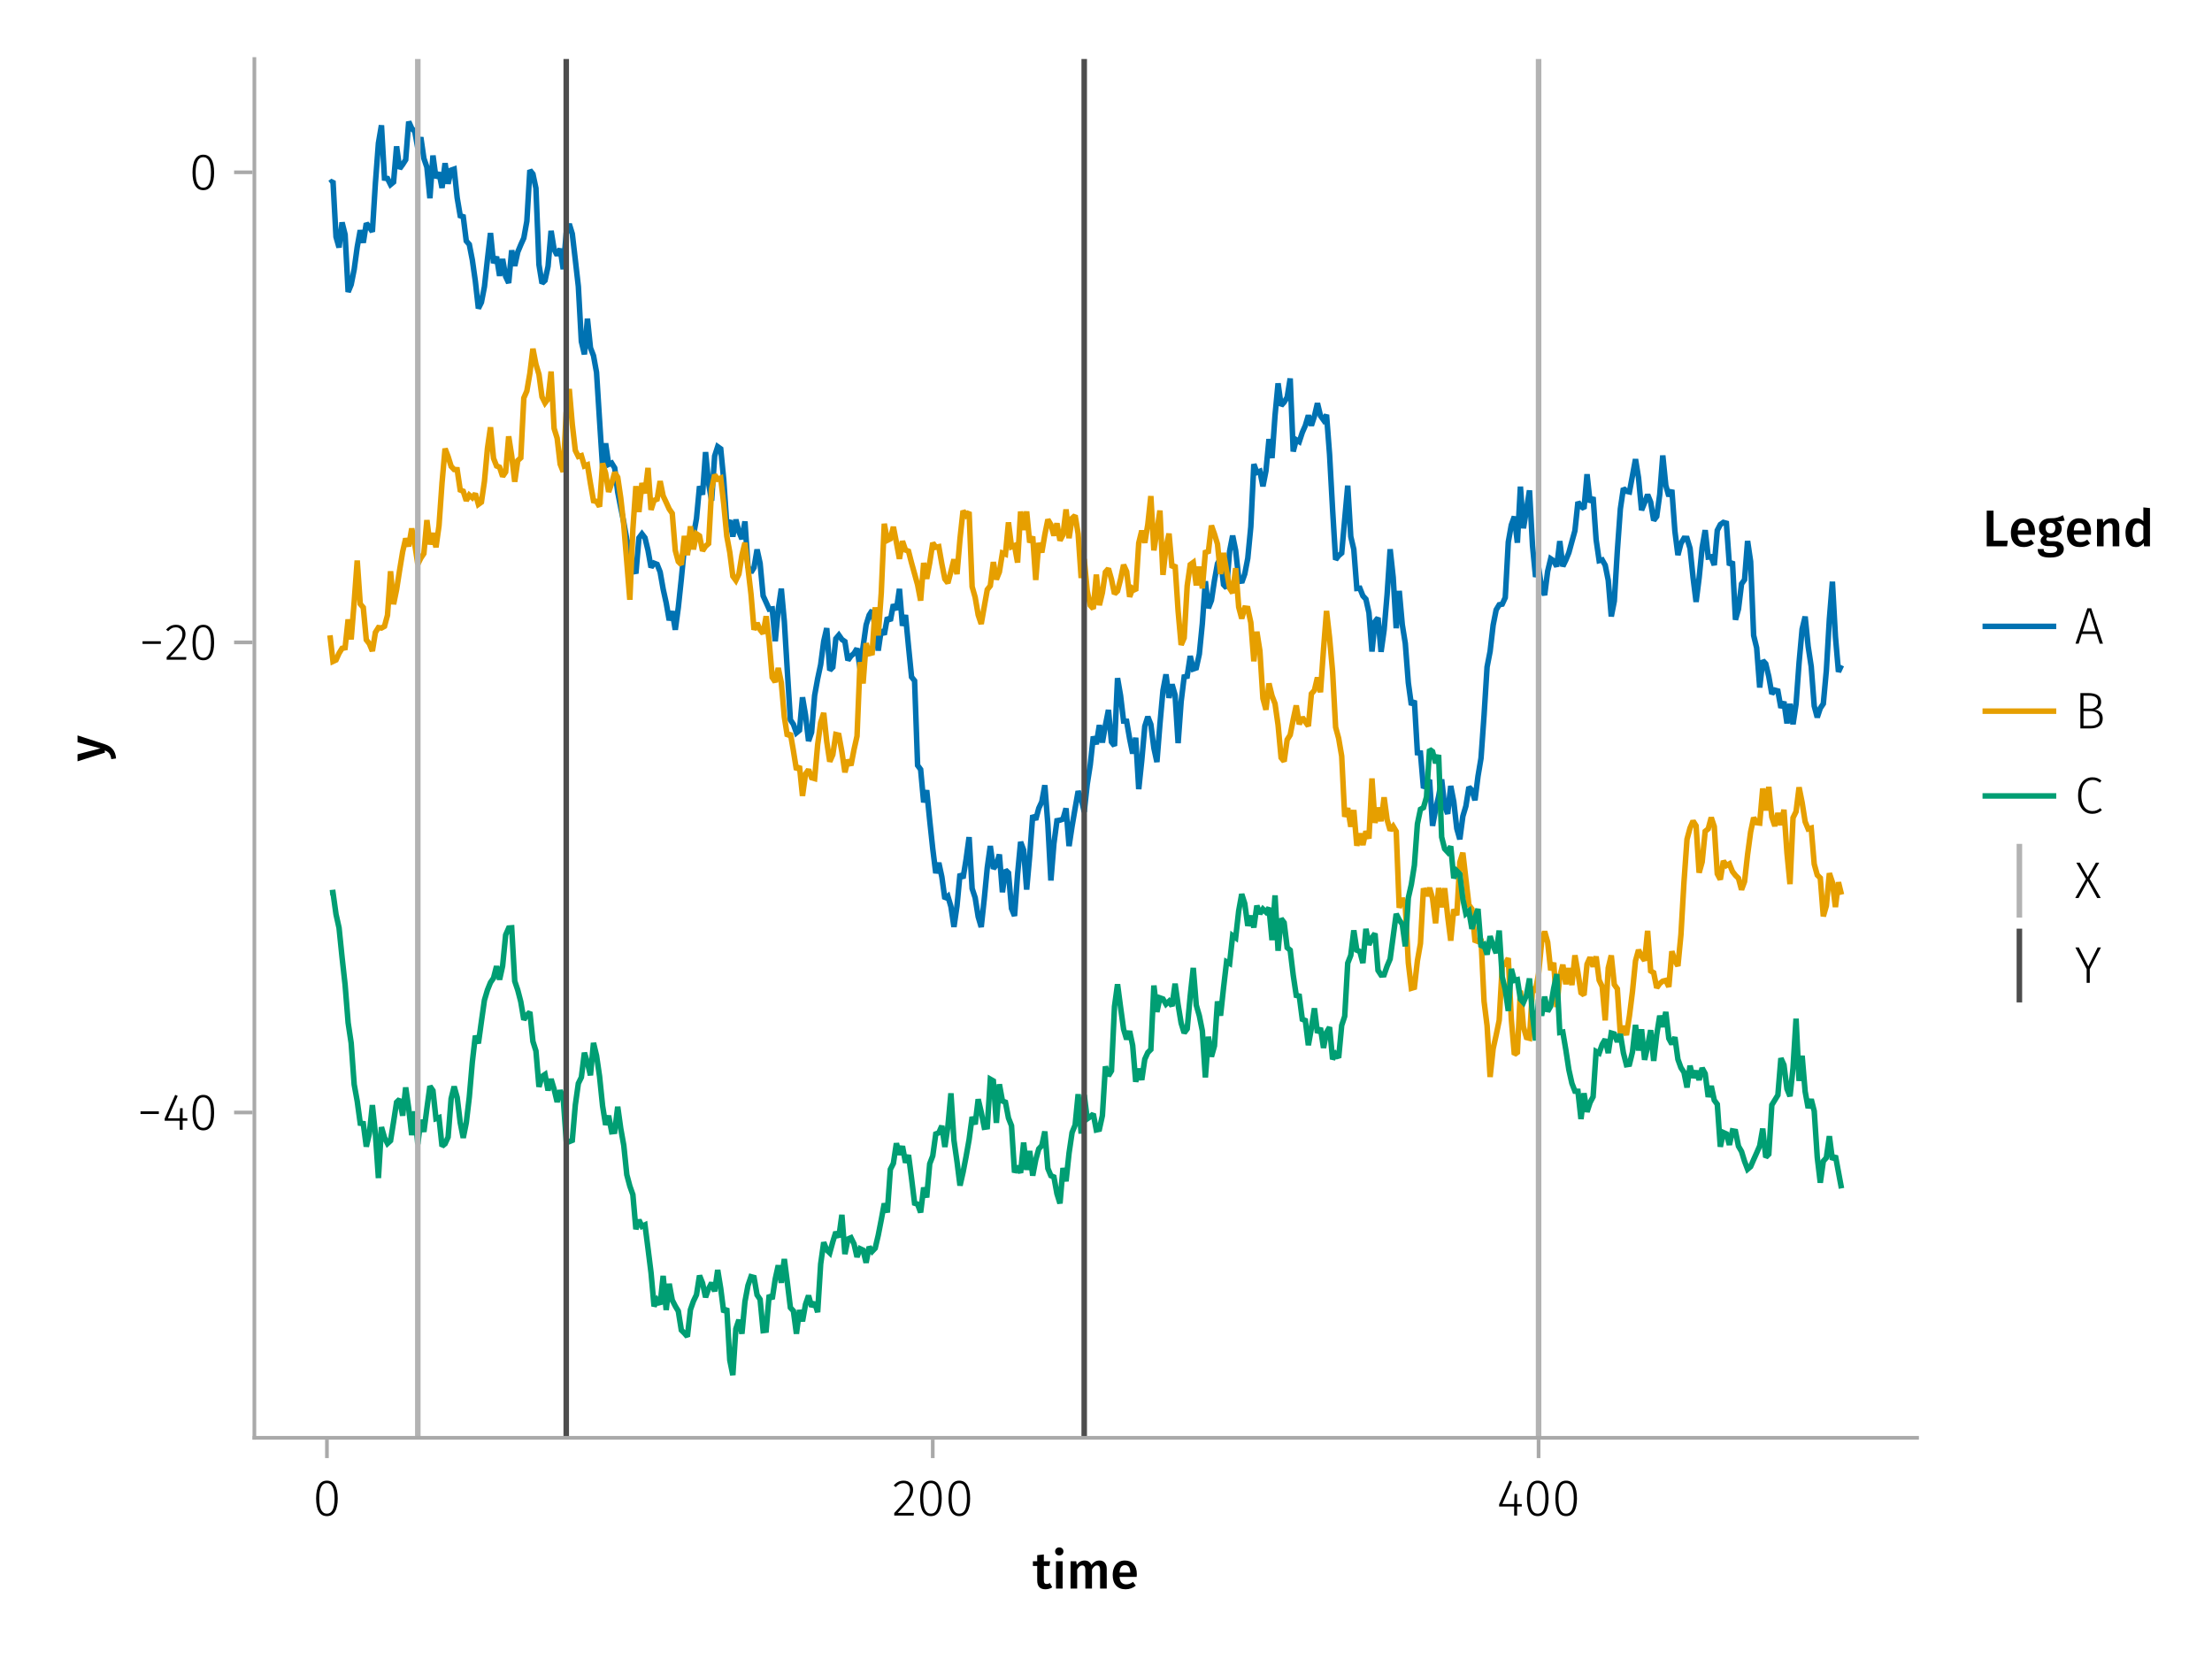 <?xml version="1.0" encoding="UTF-8"?>
<svg xmlns="http://www.w3.org/2000/svg" xmlns:xlink="http://www.w3.org/1999/xlink" width="600" height="450" viewBox="0 0 600 450">
<defs>
<g>
<g id="glyph-0-0-88abd2b0">
<path d="M 5.312 -0.344 C 5.051 -0.156 4.758 -0.02 4.438 0.062 C 4.125 0.156 3.797 0.203 3.453 0.203 C 2.723 0.203 2.172 0 1.797 -0.406 C 1.422 -0.812 1.234 -1.414 1.234 -2.219 L 1.234 -6.125 L 0.062 -6.125 L 0.062 -7.406 L 1.234 -7.406 L 1.234 -9.047 L 3.031 -9.25 L 3.031 -7.406 L 4.75 -7.406 L 4.562 -6.125 L 3.031 -6.125 L 3.031 -2.25 C 3.031 -1.883 3.094 -1.625 3.219 -1.469 C 3.344 -1.312 3.539 -1.234 3.812 -1.234 C 4.082 -1.234 4.375 -1.32 4.688 -1.5 Z M 5.312 -0.344 "/>
</g>
<g id="glyph-0-1-88abd2b0">
<path d="M 2.875 -7.406 L 2.875 0 L 1.078 0 L 1.078 -7.406 Z M 1.969 -11.156 C 2.301 -11.156 2.57 -11.051 2.781 -10.844 C 2.988 -10.633 3.094 -10.375 3.094 -10.062 C 3.094 -9.758 2.988 -9.504 2.781 -9.297 C 2.57 -9.086 2.301 -8.984 1.969 -8.984 C 1.633 -8.984 1.363 -9.086 1.156 -9.297 C 0.945 -9.504 0.844 -9.758 0.844 -10.062 C 0.844 -10.375 0.945 -10.633 1.156 -10.844 C 1.363 -11.051 1.633 -11.156 1.969 -11.156 Z M 1.969 -11.156 "/>
</g>
<g id="glyph-1-0-88abd2b0">
<path d="M 8.938 -7.609 C 9.531 -7.609 10.004 -7.406 10.359 -7 C 10.711 -6.594 10.891 -6.047 10.891 -5.359 L 10.891 0 L 9.094 0 L 9.094 -5.078 C 9.094 -5.867 8.82 -6.266 8.281 -6.266 C 8 -6.266 7.75 -6.172 7.531 -5.984 C 7.32 -5.805 7.109 -5.531 6.891 -5.156 L 6.891 0 L 5.094 0 L 5.094 -5.078 C 5.094 -5.867 4.82 -6.266 4.281 -6.266 C 3.988 -6.266 3.734 -6.172 3.516 -5.984 C 3.305 -5.805 3.094 -5.531 2.875 -5.156 L 2.875 0 L 1.078 0 L 1.078 -7.406 L 2.625 -7.406 L 2.766 -6.438 C 3.328 -7.219 4.039 -7.609 4.906 -7.609 C 5.344 -7.609 5.719 -7.5 6.031 -7.281 C 6.344 -7.062 6.566 -6.758 6.703 -6.375 C 7.004 -6.77 7.332 -7.07 7.688 -7.281 C 8.051 -7.5 8.469 -7.609 8.938 -7.609 Z M 8.938 -7.609 "/>
</g>
<g id="glyph-2-0-88abd2b0">
<path d="M 7.156 -3.875 C 7.156 -3.781 7.141 -3.539 7.109 -3.156 L 2.469 -3.156 C 2.52 -2.438 2.703 -1.922 3.016 -1.609 C 3.336 -1.297 3.758 -1.141 4.281 -1.141 C 4.613 -1.141 4.922 -1.191 5.203 -1.297 C 5.492 -1.41 5.801 -1.582 6.125 -1.812 L 6.875 -0.781 C 6.051 -0.125 5.133 0.203 4.125 0.203 C 3 0.203 2.129 -0.141 1.516 -0.828 C 0.91 -1.516 0.609 -2.457 0.609 -3.656 C 0.609 -4.406 0.738 -5.082 1 -5.688 C 1.258 -6.289 1.633 -6.758 2.125 -7.094 C 2.625 -7.438 3.211 -7.609 3.891 -7.609 C 4.93 -7.609 5.734 -7.281 6.297 -6.625 C 6.867 -5.969 7.156 -5.051 7.156 -3.875 Z M 5.375 -4.391 C 5.375 -5.691 4.895 -6.344 3.938 -6.344 C 3.5 -6.344 3.156 -6.18 2.906 -5.859 C 2.656 -5.535 2.508 -5.02 2.469 -4.312 L 5.375 -4.312 Z M 5.375 -4.391 "/>
</g>
<g id="glyph-3-0-88abd2b0">
<path d="M 3.844 -9.469 C 4.812 -9.469 5.539 -9.055 6.031 -8.234 C 6.531 -7.422 6.781 -6.223 6.781 -4.641 C 6.781 -3.078 6.531 -1.883 6.031 -1.062 C 5.531 -0.25 4.801 0.156 3.844 0.156 C 2.883 0.156 2.156 -0.25 1.656 -1.062 C 1.164 -1.883 0.922 -3.082 0.922 -4.656 C 0.922 -6.238 1.164 -7.438 1.656 -8.25 C 2.156 -9.062 2.883 -9.469 3.844 -9.469 Z M 3.844 -8.797 C 2.457 -8.797 1.766 -7.414 1.766 -4.656 C 1.766 -1.895 2.457 -0.516 3.844 -0.516 C 4.531 -0.516 5.047 -0.848 5.391 -1.516 C 5.742 -2.191 5.922 -3.234 5.922 -4.641 C 5.922 -6.055 5.742 -7.102 5.391 -7.781 C 5.047 -8.457 4.531 -8.797 3.844 -8.797 Z M 3.844 -8.797 "/>
</g>
<g id="glyph-4-0-88abd2b0">
<path d="M 3.156 -9.469 C 3.938 -9.469 4.555 -9.238 5.016 -8.781 C 5.484 -8.32 5.719 -7.734 5.719 -7.016 C 5.719 -6.41 5.586 -5.844 5.328 -5.312 C 5.078 -4.781 4.68 -4.195 4.141 -3.562 C 3.609 -2.926 2.742 -1.977 1.547 -0.719 L 5.969 -0.719 L 5.859 0 L 0.609 0 L 0.609 -0.688 C 1.879 -2.051 2.789 -3.062 3.344 -3.719 C 3.906 -4.375 4.301 -4.941 4.531 -5.422 C 4.758 -5.898 4.875 -6.414 4.875 -6.969 C 4.875 -7.52 4.711 -7.957 4.391 -8.281 C 4.066 -8.613 3.641 -8.781 3.109 -8.781 C 2.68 -8.781 2.301 -8.691 1.969 -8.516 C 1.633 -8.336 1.316 -8.07 1.016 -7.719 L 0.469 -8.141 C 0.832 -8.586 1.234 -8.922 1.672 -9.141 C 2.109 -9.359 2.602 -9.469 3.156 -9.469 Z M 3.156 -9.469 "/>
</g>
<g id="glyph-5-0-88abd2b0">
<path d="M 3.844 -9.469 C 4.812 -9.469 5.539 -9.055 6.031 -8.234 C 6.531 -7.422 6.781 -6.223 6.781 -4.641 C 6.781 -3.078 6.531 -1.883 6.031 -1.062 C 5.531 -0.25 4.801 0.156 3.844 0.156 C 2.883 0.156 2.156 -0.25 1.656 -1.062 C 1.164 -1.883 0.922 -3.082 0.922 -4.656 C 0.922 -6.238 1.164 -7.438 1.656 -8.25 C 2.156 -9.062 2.883 -9.469 3.844 -9.469 Z M 3.844 -8.797 C 2.457 -8.797 1.766 -7.414 1.766 -4.656 C 1.766 -1.895 2.457 -0.516 3.844 -0.516 C 4.531 -0.516 5.047 -0.848 5.391 -1.516 C 5.742 -2.191 5.922 -3.234 5.922 -4.641 C 5.922 -6.055 5.742 -7.102 5.391 -7.781 C 5.047 -8.457 4.531 -8.797 3.844 -8.797 Z M 3.844 -8.797 "/>
</g>
<g id="glyph-6-0-88abd2b0">
<path d="M 3.844 -9.469 C 4.812 -9.469 5.539 -9.055 6.031 -8.234 C 6.531 -7.422 6.781 -6.223 6.781 -4.641 C 6.781 -3.078 6.531 -1.883 6.031 -1.062 C 5.531 -0.25 4.801 0.156 3.844 0.156 C 2.883 0.156 2.156 -0.25 1.656 -1.062 C 1.164 -1.883 0.922 -3.082 0.922 -4.656 C 0.922 -6.238 1.164 -7.438 1.656 -8.25 C 2.156 -9.062 2.883 -9.469 3.844 -9.469 Z M 3.844 -8.797 C 2.457 -8.797 1.766 -7.414 1.766 -4.656 C 1.766 -1.895 2.457 -0.516 3.844 -0.516 C 4.531 -0.516 5.047 -0.848 5.391 -1.516 C 5.742 -2.191 5.922 -3.234 5.922 -4.641 C 5.922 -6.055 5.742 -7.102 5.391 -7.781 C 5.047 -8.457 4.531 -8.797 3.844 -8.797 Z M 3.844 -8.797 "/>
</g>
<g id="glyph-6-1-88abd2b0">
<path d="M 6.766 -3.125 L 6.766 -2.453 L 5.5 -2.453 L 5.5 0 L 4.703 0 L 4.703 -2.453 L 0.625 -2.453 L 0.625 -3.047 L 3.469 -9.469 L 4.156 -9.188 L 1.5 -3.125 L 4.703 -3.125 L 4.797 -5.859 L 5.5 -5.859 L 5.5 -3.125 Z M 6.766 -3.125 "/>
</g>
<g id="glyph-6-2-88abd2b0">
<path d="M 6.797 0 L 5.953 -2.625 L 1.922 -2.625 L 1.078 0 L 0.219 0 L 3.438 -9.594 L 4.484 -9.594 L 7.672 0 Z M 2.156 -3.328 L 5.719 -3.328 L 3.953 -8.906 Z M 2.156 -3.328 "/>
</g>
<g id="glyph-6-3-88abd2b0">
<path d="M 5.406 -5.078 C 6.062 -5.004 6.594 -4.773 7 -4.391 C 7.406 -4.004 7.609 -3.426 7.609 -2.656 C 7.609 -1.758 7.305 -1.094 6.703 -0.656 C 6.098 -0.219 5.254 0 4.172 0 L 1.547 0 L 1.547 -9.594 L 3.703 -9.594 C 4.805 -9.594 5.66 -9.391 6.266 -8.984 C 6.867 -8.586 7.172 -7.992 7.172 -7.203 C 7.172 -6.609 7.008 -6.129 6.688 -5.766 C 6.363 -5.398 5.938 -5.172 5.406 -5.078 Z M 2.391 -8.891 L 2.391 -5.375 L 4.328 -5.375 C 4.922 -5.375 5.398 -5.531 5.766 -5.844 C 6.129 -6.156 6.312 -6.586 6.312 -7.141 C 6.312 -7.766 6.098 -8.211 5.672 -8.484 C 5.254 -8.754 4.625 -8.891 3.781 -8.891 Z M 4.172 -0.703 C 5.891 -0.703 6.75 -1.352 6.75 -2.656 C 6.75 -3.352 6.535 -3.867 6.109 -4.203 C 5.68 -4.535 5.117 -4.703 4.422 -4.703 L 2.391 -4.703 L 2.391 -0.703 Z M 4.172 -0.703 "/>
</g>
<g id="glyph-6-4-88abd2b0">
<path d="M 4.797 -9.75 C 5.328 -9.75 5.773 -9.676 6.141 -9.531 C 6.516 -9.383 6.891 -9.16 7.266 -8.859 L 6.812 -8.297 C 6.488 -8.555 6.176 -8.742 5.875 -8.859 C 5.582 -8.973 5.242 -9.031 4.859 -9.031 C 3.953 -9.031 3.219 -8.68 2.656 -7.984 C 2.094 -7.297 1.812 -6.234 1.812 -4.797 C 1.812 -3.867 1.941 -3.086 2.203 -2.453 C 2.461 -1.816 2.816 -1.348 3.266 -1.047 C 3.723 -0.742 4.238 -0.594 4.812 -0.594 C 5.27 -0.594 5.656 -0.66 5.969 -0.797 C 6.289 -0.93 6.613 -1.129 6.938 -1.391 L 7.375 -0.844 C 6.676 -0.176 5.812 0.156 4.781 0.156 C 4.039 0.156 3.379 -0.035 2.797 -0.422 C 2.211 -0.805 1.754 -1.367 1.422 -2.109 C 1.086 -2.848 0.922 -3.742 0.922 -4.797 C 0.922 -5.859 1.094 -6.758 1.438 -7.5 C 1.781 -8.238 2.242 -8.797 2.828 -9.172 C 3.41 -9.555 4.066 -9.75 4.797 -9.75 Z M 4.797 -9.75 "/>
</g>
<g id="glyph-6-5-88abd2b0">
<path d="M 7.125 -9.594 L 4.094 -3.75 L 4.094 0 L 3.25 0 L 3.25 -3.734 L 0.188 -9.594 L 1.125 -9.594 L 3.703 -4.5 L 6.234 -9.594 Z M 7.125 -9.594 "/>
</g>
<g id="glyph-7-0-88abd2b0">
<path d="M 3.844 -9.469 C 4.812 -9.469 5.539 -9.055 6.031 -8.234 C 6.531 -7.422 6.781 -6.223 6.781 -4.641 C 6.781 -3.078 6.531 -1.883 6.031 -1.062 C 5.531 -0.25 4.801 0.156 3.844 0.156 C 2.883 0.156 2.156 -0.25 1.656 -1.062 C 1.164 -1.883 0.922 -3.082 0.922 -4.656 C 0.922 -6.238 1.164 -7.438 1.656 -8.25 C 2.156 -9.062 2.883 -9.469 3.844 -9.469 Z M 3.844 -8.797 C 2.457 -8.797 1.766 -7.414 1.766 -4.656 C 1.766 -1.895 2.457 -0.516 3.844 -0.516 C 4.531 -0.516 5.047 -0.848 5.391 -1.516 C 5.742 -2.191 5.922 -3.234 5.922 -4.641 C 5.922 -6.055 5.742 -7.102 5.391 -7.781 C 5.047 -8.457 4.531 -8.797 3.844 -8.797 Z M 3.844 -8.797 "/>
</g>
<g id="glyph-8-0-88abd2b0">
<path d="M 3.844 -9.469 C 4.812 -9.469 5.539 -9.055 6.031 -8.234 C 6.531 -7.422 6.781 -6.223 6.781 -4.641 C 6.781 -3.078 6.531 -1.883 6.031 -1.062 C 5.531 -0.25 4.801 0.156 3.844 0.156 C 2.883 0.156 2.156 -0.25 1.656 -1.062 C 1.164 -1.883 0.922 -3.082 0.922 -4.656 C 0.922 -6.238 1.164 -7.438 1.656 -8.25 C 2.156 -9.062 2.883 -9.469 3.844 -9.469 Z M 3.844 -8.797 C 2.457 -8.797 1.766 -7.414 1.766 -4.656 C 1.766 -1.895 2.457 -0.516 3.844 -0.516 C 4.531 -0.516 5.047 -0.848 5.391 -1.516 C 5.742 -2.191 5.922 -3.234 5.922 -4.641 C 5.922 -6.055 5.742 -7.102 5.391 -7.781 C 5.047 -8.457 4.531 -8.797 3.844 -8.797 Z M 3.844 -8.797 "/>
</g>
<g id="glyph-9-0-88abd2b0">
<path d="M 0.031 -4.656 C 0.945 -4.363 1.656 -3.91 2.156 -3.297 C 2.664 -2.691 2.961 -1.863 3.047 -0.812 L 1.75 -0.625 C 1.676 -1.113 1.57 -1.504 1.438 -1.797 C 1.301 -2.086 1.117 -2.32 0.891 -2.5 C 0.672 -2.676 0.375 -2.844 0 -3 L 0 -2.375 L -7.406 -0.031 L -7.406 -1.938 L -1.188 -3.547 L -7.406 -5.219 L -7.406 -7.062 Z M 0.031 -4.656 "/>
</g>
<g id="glyph-10-0-88abd2b0">
<path d="M 0.969 -4.281 L 0.969 -5 L 5.938 -5 L 5.938 -4.281 Z M 0.969 -4.281 "/>
</g>
<g id="glyph-11-0-88abd2b0">
<path d="M 6.766 -3.125 L 6.766 -2.453 L 5.5 -2.453 L 5.5 0 L 4.703 0 L 4.703 -2.453 L 0.625 -2.453 L 0.625 -3.047 L 3.469 -9.469 L 4.156 -9.188 L 1.5 -3.125 L 4.703 -3.125 L 4.797 -5.859 L 5.5 -5.859 L 5.5 -3.125 Z M 6.766 -3.125 "/>
</g>
<g id="glyph-12-0-88abd2b0">
<path d="M 0.969 -4.281 L 0.969 -5 L 5.938 -5 L 5.938 -4.281 Z M 0.969 -4.281 "/>
</g>
<g id="glyph-13-0-88abd2b0">
<path d="M 3.156 -9.469 C 3.938 -9.469 4.555 -9.238 5.016 -8.781 C 5.484 -8.32 5.719 -7.734 5.719 -7.016 C 5.719 -6.41 5.586 -5.844 5.328 -5.312 C 5.078 -4.781 4.68 -4.195 4.141 -3.562 C 3.609 -2.926 2.742 -1.977 1.547 -0.719 L 5.969 -0.719 L 5.859 0 L 0.609 0 L 0.609 -0.688 C 1.879 -2.051 2.789 -3.062 3.344 -3.719 C 3.906 -4.375 4.301 -4.941 4.531 -5.422 C 4.758 -5.898 4.875 -6.414 4.875 -6.969 C 4.875 -7.52 4.711 -7.957 4.391 -8.281 C 4.066 -8.613 3.641 -8.781 3.109 -8.781 C 2.68 -8.781 2.301 -8.691 1.969 -8.516 C 1.633 -8.336 1.316 -8.07 1.016 -7.719 L 0.469 -8.141 C 0.832 -8.586 1.234 -8.922 1.672 -9.141 C 2.109 -9.359 2.602 -9.469 3.156 -9.469 Z M 3.156 -9.469 "/>
</g>
<g id="glyph-14-0-88abd2b0">
<path d="M 3.844 -9.469 C 4.812 -9.469 5.539 -9.055 6.031 -8.234 C 6.531 -7.422 6.781 -6.223 6.781 -4.641 C 6.781 -3.078 6.531 -1.883 6.031 -1.062 C 5.531 -0.25 4.801 0.156 3.844 0.156 C 2.883 0.156 2.156 -0.25 1.656 -1.062 C 1.164 -1.883 0.922 -3.082 0.922 -4.656 C 0.922 -6.238 1.164 -7.438 1.656 -8.25 C 2.156 -9.062 2.883 -9.469 3.844 -9.469 Z M 3.844 -8.797 C 2.457 -8.797 1.766 -7.414 1.766 -4.656 C 1.766 -1.895 2.457 -0.516 3.844 -0.516 C 4.531 -0.516 5.047 -0.848 5.391 -1.516 C 5.742 -2.191 5.922 -3.234 5.922 -4.641 C 5.922 -6.055 5.742 -7.102 5.391 -7.781 C 5.047 -8.457 4.531 -8.797 3.844 -8.797 Z M 3.844 -8.797 "/>
</g>
<g id="glyph-15-0-88abd2b0">
<path d="M 3.844 -9.469 C 4.812 -9.469 5.539 -9.055 6.031 -8.234 C 6.531 -7.422 6.781 -6.223 6.781 -4.641 C 6.781 -3.078 6.531 -1.883 6.031 -1.062 C 5.531 -0.25 4.801 0.156 3.844 0.156 C 2.883 0.156 2.156 -0.25 1.656 -1.062 C 1.164 -1.883 0.922 -3.082 0.922 -4.656 C 0.922 -6.238 1.164 -7.438 1.656 -8.25 C 2.156 -9.062 2.883 -9.469 3.844 -9.469 Z M 3.844 -8.797 C 2.457 -8.797 1.766 -7.414 1.766 -4.656 C 1.766 -1.895 2.457 -0.516 3.844 -0.516 C 4.531 -0.516 5.047 -0.848 5.391 -1.516 C 5.742 -2.191 5.922 -3.234 5.922 -4.641 C 5.922 -6.055 5.742 -7.102 5.391 -7.781 C 5.047 -8.457 4.531 -8.797 3.844 -8.797 Z M 3.844 -8.797 "/>
</g>
<g id="glyph-16-0-88abd2b0">
<path d="M 2.984 -9.672 L 2.984 -1.516 L 6.859 -1.516 L 6.656 0 L 1.141 0 L 1.141 -9.672 Z M 2.984 -9.672 "/>
</g>
<g id="glyph-16-1-88abd2b0">
<path d="M 7.156 -3.875 C 7.156 -3.781 7.141 -3.539 7.109 -3.156 L 2.469 -3.156 C 2.52 -2.438 2.703 -1.922 3.016 -1.609 C 3.336 -1.297 3.758 -1.141 4.281 -1.141 C 4.613 -1.141 4.922 -1.191 5.203 -1.297 C 5.492 -1.41 5.801 -1.582 6.125 -1.812 L 6.875 -0.781 C 6.051 -0.125 5.133 0.203 4.125 0.203 C 3 0.203 2.129 -0.141 1.516 -0.828 C 0.91 -1.516 0.609 -2.457 0.609 -3.656 C 0.609 -4.406 0.738 -5.082 1 -5.688 C 1.258 -6.289 1.633 -6.758 2.125 -7.094 C 2.625 -7.438 3.211 -7.609 3.891 -7.609 C 4.93 -7.609 5.734 -7.281 6.297 -6.625 C 6.867 -5.969 7.156 -5.051 7.156 -3.875 Z M 5.375 -4.391 C 5.375 -5.691 4.895 -6.344 3.938 -6.344 C 3.5 -6.344 3.156 -6.18 2.906 -5.859 C 2.656 -5.535 2.508 -5.02 2.469 -4.312 L 5.375 -4.312 Z M 5.375 -4.391 "/>
</g>
<g id="glyph-16-2-88abd2b0">
<path d="M 7.516 -7.016 C 7.035 -6.848 6.32 -6.766 5.375 -6.766 C 5.832 -6.555 6.172 -6.301 6.391 -6 C 6.609 -5.695 6.719 -5.316 6.719 -4.859 C 6.719 -4.367 6.598 -3.938 6.359 -3.562 C 6.117 -3.195 5.77 -2.906 5.312 -2.688 C 4.863 -2.469 4.336 -2.359 3.734 -2.359 C 3.398 -2.359 3.109 -2.398 2.859 -2.484 C 2.648 -2.336 2.547 -2.156 2.547 -1.938 C 2.547 -1.582 2.844 -1.406 3.438 -1.406 L 4.578 -1.406 C 5.117 -1.406 5.594 -1.316 6 -1.141 C 6.406 -0.961 6.719 -0.711 6.938 -0.391 C 7.164 -0.078 7.281 0.281 7.281 0.688 C 7.281 1.438 6.961 2.016 6.328 2.422 C 5.691 2.836 4.773 3.047 3.578 3.047 C 2.723 3.047 2.051 2.957 1.562 2.781 C 1.07 2.602 0.723 2.348 0.516 2.016 C 0.305 1.68 0.203 1.254 0.203 0.734 L 1.812 0.734 C 1.812 0.992 1.859 1.195 1.953 1.344 C 2.055 1.488 2.238 1.598 2.5 1.672 C 2.758 1.754 3.129 1.797 3.609 1.797 C 4.297 1.797 4.773 1.707 5.047 1.531 C 5.328 1.363 5.469 1.125 5.469 0.812 C 5.469 0.531 5.359 0.312 5.141 0.156 C 4.93 0.008 4.625 -0.062 4.219 -0.062 L 3.094 -0.062 C 2.395 -0.062 1.867 -0.195 1.516 -0.469 C 1.16 -0.738 0.984 -1.082 0.984 -1.5 C 0.984 -1.758 1.055 -2.008 1.203 -2.25 C 1.359 -2.5 1.57 -2.707 1.844 -2.875 C 1.395 -3.102 1.066 -3.383 0.859 -3.719 C 0.648 -4.062 0.547 -4.473 0.547 -4.953 C 0.547 -5.484 0.676 -5.945 0.938 -6.344 C 1.195 -6.75 1.555 -7.062 2.016 -7.281 C 2.484 -7.5 3.016 -7.609 3.609 -7.609 C 4.391 -7.598 5.02 -7.66 5.5 -7.797 C 5.988 -7.93 6.508 -8.145 7.062 -8.438 Z M 3.641 -6.391 C 3.234 -6.391 2.914 -6.258 2.688 -6 C 2.469 -5.75 2.359 -5.41 2.359 -4.984 C 2.359 -4.535 2.473 -4.18 2.703 -3.922 C 2.93 -3.66 3.254 -3.531 3.672 -3.531 C 4.098 -3.531 4.422 -3.656 4.641 -3.906 C 4.867 -4.164 4.984 -4.531 4.984 -5 C 4.984 -5.926 4.535 -6.391 3.641 -6.391 Z M 3.641 -6.391 "/>
</g>
<g id="glyph-16-3-88abd2b0">
<path d="M 5.031 -7.609 C 5.688 -7.609 6.195 -7.41 6.562 -7.016 C 6.938 -6.617 7.125 -6.066 7.125 -5.359 L 7.125 0 L 5.328 0 L 5.328 -5.078 C 5.328 -5.516 5.25 -5.82 5.094 -6 C 4.945 -6.176 4.723 -6.266 4.422 -6.266 C 4.117 -6.266 3.844 -6.172 3.594 -5.984 C 3.344 -5.797 3.102 -5.52 2.875 -5.156 L 2.875 0 L 1.078 0 L 1.078 -7.406 L 2.625 -7.406 L 2.766 -6.438 C 3.379 -7.219 4.133 -7.609 5.031 -7.609 Z M 5.031 -7.609 "/>
</g>
<g id="glyph-17-0-88abd2b0">
<path d="M 7.312 -10.375 L 7.312 0 L 5.719 0 L 5.594 -0.938 C 5.363 -0.582 5.066 -0.301 4.703 -0.094 C 4.348 0.102 3.941 0.203 3.484 0.203 C 2.578 0.203 1.879 -0.145 1.391 -0.844 C 0.91 -1.539 0.672 -2.492 0.672 -3.703 C 0.672 -4.453 0.789 -5.125 1.031 -5.719 C 1.281 -6.312 1.629 -6.773 2.078 -7.109 C 2.535 -7.441 3.062 -7.609 3.656 -7.609 C 4.363 -7.609 4.984 -7.344 5.516 -6.812 L 5.516 -10.562 Z M 3.984 -1.141 C 4.305 -1.141 4.586 -1.219 4.828 -1.375 C 5.066 -1.531 5.297 -1.77 5.516 -2.094 L 5.516 -5.484 C 5.297 -5.742 5.078 -5.938 4.859 -6.062 C 4.641 -6.195 4.391 -6.266 4.109 -6.266 C 3.629 -6.266 3.25 -6.051 2.969 -5.625 C 2.695 -5.207 2.562 -4.566 2.562 -3.703 C 2.562 -2.797 2.68 -2.141 2.922 -1.734 C 3.172 -1.336 3.523 -1.141 3.984 -1.141 Z M 3.984 -1.141 "/>
</g>
<g id="glyph-18-0-88abd2b0">
<path d="M 4.062 -5.188 L 7.062 0 L 6.109 0 L 3.562 -4.609 L 1.047 0 L 0.141 0 L 3.062 -5.156 L 0.438 -9.594 L 1.391 -9.594 L 3.562 -5.719 L 5.75 -9.594 L 6.656 -9.594 Z M 4.062 -5.188 "/>
</g>
</g>
<clipPath id="clip-0-88abd2b0">
<path clip-rule="nonzero" d="M 112 16 L 115 16 L 115 390 L 112 390 Z M 112 16 "/>
</clipPath>
<clipPath id="clip-1-88abd2b0">
<path clip-rule="nonzero" d="M 416 16 L 419 16 L 419 390 L 416 390 Z M 416 16 "/>
</clipPath>
<clipPath id="clip-2-88abd2b0">
<path clip-rule="nonzero" d="M 152 16 L 155 16 L 155 390 L 152 390 Z M 152 16 "/>
</clipPath>
<clipPath id="clip-3-88abd2b0">
<path clip-rule="nonzero" d="M 293 16 L 295 16 L 295 390 L 293 390 Z M 293 16 "/>
</clipPath>
</defs>
<rect x="-60" y="-45" width="720" height="540" fill="rgb(100%, 100%, 100%)" fill-opacity="1"/>
<path fill-rule="nonzero" fill="rgb(100%, 100%, 100%)" fill-opacity="1" d="M 69 390 L 520 390 L 520 16 L 69 16 Z M 69 390 "/>
<g fill="rgb(0%, 0%, 0%)" fill-opacity="1">
<use xlink:href="#glyph-0-0-88abd2b0" x="280.108" y="430.89"/>
</g>
<g fill="rgb(0%, 0%, 0%)" fill-opacity="1">
<use xlink:href="#glyph-0-1-88abd2b0" x="285.358" y="430.89"/>
</g>
<g fill="rgb(0%, 0%, 0%)" fill-opacity="1">
<use xlink:href="#glyph-1-0-88abd2b0" x="289.306" y="430.89"/>
</g>
<g fill="rgb(0%, 0%, 0%)" fill-opacity="1">
<use xlink:href="#glyph-2-0-88abd2b0" x="301.206" y="430.89"/>
</g>
<g fill="rgb(0%, 0%, 0%)" fill-opacity="1">
<use xlink:href="#glyph-3-0-88abd2b0" x="84.828" y="411.09"/>
</g>
<g fill="rgb(0%, 0%, 0%)" fill-opacity="1">
<use xlink:href="#glyph-4-0-88abd2b0" x="241.954" y="411.09"/>
</g>
<g fill="rgb(0%, 0%, 0%)" fill-opacity="1">
<use xlink:href="#glyph-5-0-88abd2b0" x="248.66" y="411.09"/>
</g>
<g fill="rgb(0%, 0%, 0%)" fill-opacity="1">
<use xlink:href="#glyph-6-0-88abd2b0" x="256.36" y="411.09"/>
</g>
<g fill="rgb(0%, 0%, 0%)" fill-opacity="1">
<use xlink:href="#glyph-6-1-88abd2b0" x="406.01" y="411.09"/>
</g>
<g fill="rgb(0%, 0%, 0%)" fill-opacity="1">
<use xlink:href="#glyph-7-0-88abd2b0" x="413.262" y="411.09"/>
</g>
<g fill="rgb(0%, 0%, 0%)" fill-opacity="1">
<use xlink:href="#glyph-8-0-88abd2b0" x="420.962" y="411.09"/>
</g>
<g fill="rgb(0%, 0%, 0%)" fill-opacity="1">
<use xlink:href="#glyph-9-0-88abd2b0" x="28.436" y="206.542"/>
</g>
<g fill="rgb(0%, 0%, 0%)" fill-opacity="1">
<use xlink:href="#glyph-10-0-88abd2b0" x="37.146" y="306.452"/>
</g>
<g fill="rgb(0%, 0%, 0%)" fill-opacity="1">
<use xlink:href="#glyph-11-0-88abd2b0" x="44.048" y="306.452"/>
</g>
<g fill="rgb(0%, 0%, 0%)" fill-opacity="1">
<use xlink:href="#glyph-6-0-88abd2b0" x="51.3" y="306.452"/>
</g>
<g fill="rgb(0%, 0%, 0%)" fill-opacity="1">
<use xlink:href="#glyph-12-0-88abd2b0" x="37.692" y="178.939"/>
</g>
<g fill="rgb(0%, 0%, 0%)" fill-opacity="1">
<use xlink:href="#glyph-13-0-88abd2b0" x="44.594" y="178.939"/>
</g>
<g fill="rgb(0%, 0%, 0%)" fill-opacity="1">
<use xlink:href="#glyph-14-0-88abd2b0" x="51.3" y="178.939"/>
</g>
<g fill="rgb(0%, 0%, 0%)" fill-opacity="1">
<use xlink:href="#glyph-15-0-88abd2b0" x="51.3" y="51.427"/>
</g>
<path fill="none" stroke-width="1.5" stroke-linecap="butt" stroke-linejoin="miter" stroke="rgb(0%, 44.706%, 69.804%)" stroke-opacity="1" stroke-miterlimit="2" d="M 89.5 49.645 L 90.32 49.082 L 91.145 64.25 L 91.965 67.121 L 92.785 60.34 L 93.609 63.633 L 94.43 79.191 L 95.25 77.199 L 96.074 73.055 L 96.895 67.008 L 97.715 62.461 L 98.539 65.836 L 99.359 60.578 L 100.18 61.57 L 101.004 62.859 L 101.824 49.707 L 102.645 38.844 L 103.469 33.992 L 104.289 48.32 L 105.109 48.418 L 105.934 50.066 L 106.754 49.383 L 107.574 39.699 L 108.398 45.742 L 109.219 44.625 L 110.043 43.332 L 110.863 33 L 111.684 34.824 L 112.508 35.672 L 113.328 40.18 L 114.148 37.238 L 114.973 42.957 L 115.793 45.355 L 116.613 53.773 L 117.438 42.184 L 118.258 48.293 L 119.078 46.789 L 119.902 50.969 L 120.723 44.266 L 121.543 49.84 L 122.367 46.16 L 123.188 45.875 L 124.008 53.641 L 124.832 58.52 L 125.652 58.781 L 126.473 65.363 L 127.297 66.297 L 128.117 70.5 L 128.938 76.293 L 129.762 83.656 L 130.582 82.012 L 131.402 77.777 L 132.227 70.262 L 133.047 63.215 L 133.867 71.359 L 134.691 69.637 L 135.512 74.82 L 136.332 70.262 L 137.156 74.996 L 137.977 76.758 L 138.797 67.902 L 139.621 72.137 L 140.441 68.363 L 141.262 66.398 L 142.086 64.559 L 142.906 59.988 L 143.727 46.164 L 144.551 47.199 L 145.371 51.062 L 146.195 71.789 L 147.016 76.84 L 147.836 76.07 L 148.66 72.238 L 149.48 62.609 L 150.301 67.645 L 151.125 69.242 L 151.945 67.477 L 152.766 73.023 L 153.59 63.242 L 154.41 60.754 L 155.23 63.422 L 156.055 70.5 L 156.875 77.703 L 157.695 92.637 L 158.52 96.113 L 159.34 86.43 L 160.16 94.336 L 160.984 96.473 L 161.805 100.988 L 162.625 113.984 L 163.449 126.715 L 164.27 120.258 L 165.09 125.969 L 165.914 125.605 L 166.734 126.938 L 167.555 133.473 L 168.379 137.68 L 169.199 141.703 L 170.02 146.344 L 170.844 148.871 L 171.664 153.727 L 172.484 155.551 L 173.309 145.91 L 174.129 144.816 L 174.949 145.883 L 175.773 149.27 L 176.594 153.891 L 177.414 152.758 L 178.238 153.082 L 179.059 155.145 L 179.879 159.797 L 180.703 163.527 L 181.523 168.238 L 182.344 165.809 L 183.168 170.824 L 183.988 164.77 L 184.812 156.992 L 185.633 148.469 L 186.453 149.805 L 187.277 145.785 L 188.098 145.238 L 188.918 140.664 L 189.742 131.902 L 190.562 134.176 L 191.383 122.629 L 192.207 131.141 L 193.027 135.816 L 193.848 123.695 L 194.672 121.156 L 195.492 121.746 L 196.312 130.141 L 197.137 142.293 L 197.957 141.168 L 198.777 145.551 L 199.602 140.945 L 200.422 144.219 L 201.242 146.199 L 202.066 141.441 L 202.887 153.664 L 203.707 155.277 L 204.531 153.949 L 205.352 149.051 L 206.172 152.789 L 206.996 161.609 L 207.816 163.395 L 208.637 165.242 L 209.461 165.152 L 210.281 173.938 L 211.102 165.273 L 211.926 159.668 L 212.746 168.547 L 213.566 182.09 L 214.391 195.258 L 215.211 196.469 L 216.031 198.777 L 216.855 198.086 L 217.676 189.148 L 218.496 193.969 L 219.32 201 L 220.141 198.645 L 220.965 188.652 L 221.785 184.109 L 222.605 180.281 L 223.43 173.941 L 224.25 170.391 L 225.07 181.809 L 225.895 180.965 L 226.715 173.246 L 227.535 172.27 L 228.359 173.449 L 229.18 174.02 L 230 179.098 L 230.824 177.934 L 231.645 177.238 L 232.465 175.898 L 233.289 181.375 L 234.109 175.402 L 234.93 169.523 L 235.754 166.852 L 236.574 165.57 L 237.395 170.281 L 238.219 176.465 L 239.039 170.836 L 239.859 172.141 L 240.684 167.52 L 241.504 168.371 L 242.324 163.965 L 243.148 165.418 L 243.969 159.73 L 244.789 169.738 L 245.613 166.824 L 246.434 175.379 L 247.254 183.625 L 248.078 184.656 L 248.898 207.602 L 249.719 208.715 L 250.543 217.641 L 251.363 214.348 L 252.184 222.516 L 253.008 230.238 L 253.828 236.84 L 254.648 234.043 L 255.473 237.852 L 256.293 243.793 L 257.117 243.117 L 257.938 245.918 L 258.758 251.422 L 259.582 245.734 L 260.402 237.047 L 261.223 238.199 L 262.047 233.109 L 262.867 227.07 L 263.688 241.016 L 264.512 243.504 L 265.332 248.676 L 266.152 251.449 L 266.977 243.848 L 267.797 235.328 L 268.617 229.484 L 269.441 235.613 L 270.262 234.578 L 271.082 231.773 L 271.906 242.02 L 272.727 235.992 L 273.547 236.77 L 274.371 246.434 L 275.191 248.438 L 276.012 237.176 L 276.836 228.375 L 277.656 230.566 L 278.477 241.293 L 279.301 232.133 L 280.121 221.148 L 280.941 222.332 L 281.766 219.238 L 282.586 217.469 L 283.406 212.992 L 284.23 223.602 L 285.051 238.832 L 285.871 228.82 L 286.695 222.613 L 287.516 222.461 L 288.336 222.184 L 289.16 219.262 L 289.98 229.496 L 290.801 224.074 L 291.625 219.246 L 292.445 214.605 L 293.266 216.637 L 294.09 220.223 L 294.91 212.703 L 295.734 207.398 L 296.555 199.789 L 297.375 201.855 L 298.199 196.688 L 299.02 201.41 L 299.84 196.742 L 300.664 192.57 L 301.484 201.254 L 302.305 202.301 L 303.129 183.941 L 303.949 188.676 L 304.77 195.602 L 305.594 195.637 L 306.414 200.379 L 307.234 204.402 L 308.059 200.109 L 308.879 214.051 L 309.699 206.246 L 310.523 197.004 L 311.344 194.418 L 312.164 196.488 L 312.988 202.902 L 313.809 206.695 L 314.629 196.379 L 315.453 187.285 L 316.273 182.93 L 317.094 189.285 L 317.918 185.645 L 318.738 188.508 L 319.559 201.574 L 320.383 190.277 L 321.203 183.598 L 322.023 183.438 L 322.848 177.949 L 323.668 181.461 L 324.488 181.176 L 325.312 177.422 L 326.133 169.125 L 326.953 157.664 L 327.777 164.957 L 328.598 162.852 L 329.418 157.449 L 330.242 152.883 L 331.062 151.512 L 331.883 158.578 L 332.707 159.48 L 333.527 149.5 L 334.352 145.293 L 335.172 149.305 L 335.992 156.773 L 336.816 158.027 L 337.637 155.691 L 338.457 151.43 L 339.281 142.875 L 340.102 125.906 L 340.922 128.16 L 341.746 127.836 L 342.566 131.902 L 343.387 127.738 L 344.211 119.105 L 345.031 124.246 L 345.852 112.66 L 346.676 103.984 L 347.496 110.023 L 348.316 109.094 L 349.141 107.773 L 349.961 102.66 L 350.781 122.465 L 351.605 119.297 L 352.426 119.801 L 353.246 117.309 L 354.07 115.438 L 354.891 112.676 L 355.711 115.422 L 356.535 112.891 L 357.355 109.367 L 358.176 112.77 L 359 113.93 L 359.82 112.527 L 360.641 123.25 L 361.465 138.277 L 362.285 151.805 L 363.105 150.727 L 363.93 150.012 L 364.75 140.855 L 365.57 131.727 L 366.395 145.539 L 367.215 149.004 L 368.035 159.621 L 368.859 159.555 L 369.68 161.621 L 370.504 162.527 L 371.324 166.207 L 372.145 176.727 L 372.969 168.605 L 373.789 167.59 L 374.609 176.805 L 375.434 170.914 L 376.254 161.211 L 377.074 148.98 L 377.898 156.613 L 378.719 170.402 L 379.539 160.281 L 380.363 169.426 L 381.184 174.527 L 382.004 185.188 L 382.828 191.215 L 383.648 190.055 L 384.469 204.18 L 385.293 204.246 L 386.113 213.773 L 386.934 212.621 L 387.758 211.512 L 388.578 224.008 L 389.398 219.602 L 390.223 216.012 L 391.043 211.41 L 391.863 218.762 L 392.688 220.734 L 393.508 213.191 L 394.328 217.426 L 395.152 224.746 L 395.973 227.648 L 396.793 221.406 L 397.617 218.656 L 398.438 213.5 L 399.258 214.336 L 400.082 217.059 L 400.902 210.562 L 401.723 205.656 L 402.547 194.055 L 403.367 180.906 L 404.188 176.672 L 405.012 169.559 L 405.832 165.418 L 406.656 164.039 L 407.477 163.871 L 408.297 162.098 L 409.121 147.023 L 409.941 142.41 L 410.762 140.125 L 411.586 147.211 L 412.406 131.996 L 413.227 143.297 L 414.051 138.266 L 414.871 133.023 L 415.691 147.996 L 416.516 156.488 L 417.336 153.898 L 418.156 159.355 L 418.98 161.414 L 419.801 154.945 L 420.621 151.562 L 421.445 152.121 L 422.266 153.664 L 423.086 146.785 L 423.91 153.609 L 424.73 151.922 L 425.551 149.914 L 426.375 146.895 L 427.195 143.945 L 428.016 136.168 L 428.84 137.355 L 429.66 137.953 L 430.48 128.633 L 431.305 136.258 L 432.125 134.867 L 432.945 146.379 L 433.77 152.07 L 434.59 151.863 L 435.41 153.312 L 436.234 157.41 L 437.055 167.203 L 437.875 163.047 L 438.699 149.43 L 439.52 138.031 L 440.34 132.465 L 441.164 133.258 L 441.984 133.434 L 442.805 129.016 L 443.629 124.555 L 444.449 129.633 L 445.273 138.379 L 446.094 136.352 L 446.914 134.168 L 447.738 136.18 L 448.559 141.16 L 449.379 140.094 L 450.203 134.098 L 451.023 123.547 L 451.844 131.652 L 452.668 134.582 L 453.488 132.895 L 454.309 144.051 L 455.133 150.559 L 455.953 147.41 L 456.773 146.008 L 457.598 146.039 L 458.418 148.738 L 459.238 156.645 L 460.062 163.266 L 460.883 156.73 L 461.703 148.531 L 462.527 143.809 L 463.348 151.105 L 464.168 151.02 L 464.992 153.281 L 465.812 143.855 L 466.633 142.281 L 467.457 141.703 L 468.277 141.926 L 469.098 153.316 L 469.922 152.32 L 470.742 168.109 L 471.562 165.164 L 472.387 158.383 L 473.207 157.238 L 474.027 146.742 L 474.852 152.312 L 475.672 172.367 L 476.492 175.73 L 477.316 186.488 L 478.137 179.168 L 478.957 180.047 L 479.781 183.496 L 480.602 188.207 L 481.426 187.195 L 482.246 187.418 L 483.066 191.984 L 483.891 190.352 L 484.711 196.211 L 485.531 190.93 L 486.355 196.457 L 487.176 190.977 L 487.996 179.734 L 488.82 170.645 L 489.641 167.25 L 490.461 175.355 L 491.285 180.773 L 492.105 191.496 L 492.926 194.578 L 493.75 192.098 L 494.57 190.887 L 495.391 181.895 L 496.215 167.898 L 497.035 157.777 L 497.855 172.617 L 498.68 182.227 L 499.5 180.441 "/>
<path fill="none" stroke-width="1.5" stroke-linecap="butt" stroke-linejoin="miter" stroke="rgb(90.196%, 62.353%, 0%)" stroke-opacity="1" stroke-miterlimit="2" d="M 89.5 172.328 L 90.32 179.402 L 91.145 179.016 L 91.965 177.199 L 92.785 175.855 L 93.609 175.699 L 94.43 168.02 L 95.25 173.441 L 96.074 163.258 L 96.895 152.031 L 97.715 163.82 L 98.539 164.785 L 99.359 173.551 L 100.18 174.598 L 101.004 176.598 L 101.824 171.551 L 102.645 170.238 L 103.469 170.344 L 104.289 169.887 L 105.109 166.863 L 105.934 154.957 L 106.754 163.898 L 107.574 159.906 L 108.398 154.637 L 109.219 149.66 L 110.043 146.07 L 110.863 148.18 L 111.684 143.344 L 112.508 147.664 L 113.328 153.043 L 114.148 151.383 L 114.973 150.145 L 115.793 141.082 L 116.613 147.664 L 117.438 144.598 L 118.258 148.453 L 119.078 142.602 L 119.902 130.93 L 120.723 121.691 L 121.543 123.836 L 122.367 126.488 L 123.188 127.359 L 124.008 127.398 L 124.832 132.914 L 125.652 133.238 L 126.473 135.801 L 127.297 134.293 L 128.117 134.996 L 128.938 133.906 L 129.762 136.793 L 130.582 136.199 L 131.402 130.59 L 132.227 121.594 L 133.047 115.902 L 133.867 124.309 L 134.691 126.391 L 135.512 126.727 L 136.332 129.23 L 137.156 128.023 L 137.977 118.363 L 138.797 123.637 L 139.621 130.676 L 140.441 124.926 L 141.262 124.184 L 142.086 107.949 L 142.906 106.066 L 143.727 101.258 L 144.551 94.598 L 145.371 98.797 L 146.195 101.562 L 147.016 107.645 L 147.836 109.293 L 148.66 108.203 L 149.48 100.777 L 150.301 116.215 L 151.125 118.863 L 151.945 125.895 L 152.766 127.973 L 153.59 111.91 L 154.41 105.516 L 155.23 115.074 L 156.055 122.184 L 156.875 123.828 L 157.695 123.582 L 158.52 126.395 L 159.34 126.082 L 160.16 131.156 L 160.984 135.828 L 161.805 136.008 L 162.625 137.422 L 163.449 125.676 L 164.27 128.324 L 165.09 133.422 L 165.914 131.082 L 166.734 128.156 L 167.555 129.457 L 168.379 135.09 L 169.199 142.449 L 170.02 152.445 L 170.844 162.684 L 171.664 143.559 L 172.484 131.871 L 173.309 138.879 L 174.129 131.031 L 174.949 133.816 L 175.773 126.922 L 176.594 138.289 L 177.414 135.723 L 178.238 135.398 L 179.059 130.508 L 179.879 134.512 L 180.703 136.266 L 181.523 138.066 L 182.344 139.262 L 183.168 149.305 L 183.988 152.324 L 184.812 153.152 L 185.633 145.375 L 186.453 150.586 L 187.277 142.762 L 188.098 149.02 L 188.918 144.809 L 189.742 145.355 L 190.562 149.41 L 191.383 148.164 L 192.207 147.445 L 193.027 132.688 L 193.848 128.797 L 194.672 129.977 L 195.492 129.664 L 196.312 136.645 L 197.137 145.418 L 197.957 149.848 L 198.777 156.289 L 199.602 157.426 L 200.422 155.715 L 201.242 150.613 L 202.066 147.219 L 202.887 154.117 L 203.707 161.133 L 204.531 170.816 L 205.352 169.008 L 206.172 170.801 L 206.996 171.848 L 207.816 167.152 L 208.637 173.961 L 209.461 183.742 L 210.281 184.98 L 211.102 181.203 L 211.926 185.133 L 212.746 194.445 L 213.566 199.68 L 214.391 198.906 L 215.211 203.66 L 216.031 208.781 L 216.855 207.828 L 217.676 215.887 L 218.496 209.957 L 219.32 208.762 L 220.141 210.949 L 220.965 211.188 L 221.785 202.004 L 222.605 195.984 L 223.43 193.383 L 224.25 201.164 L 225.07 206.57 L 225.895 204.711 L 226.715 199.23 L 227.535 199.426 L 228.359 203.922 L 229.18 209.488 L 230 206.125 L 230.824 207.602 L 231.645 203.34 L 232.465 199.676 L 233.289 179.613 L 234.109 185.391 L 234.93 174.488 L 235.754 177.305 L 236.574 177.098 L 237.395 164.734 L 238.219 172.371 L 239.039 160.836 L 239.859 142.066 L 240.684 146.562 L 241.504 146.152 L 242.324 142.914 L 243.148 147.133 L 243.969 151.578 L 244.789 146.785 L 245.613 149.188 L 246.434 149.508 L 247.254 152.695 L 248.078 155.66 L 248.898 158.621 L 249.719 162.914 L 250.543 152.695 L 251.363 157.004 L 252.184 152.648 L 253.008 147.27 L 253.828 148.438 L 254.648 148.281 L 255.473 152.957 L 256.293 157.055 L 257.117 158.145 L 257.938 155.012 L 258.758 151.734 L 259.582 155.727 L 260.402 146.098 L 261.223 138.555 L 262.047 139.766 L 262.867 138.898 L 263.688 159.137 L 264.512 162.031 L 265.332 166.797 L 266.152 169.234 L 266.977 164.555 L 267.797 159.941 L 268.617 158.891 L 269.441 152.465 L 270.262 157.164 L 271.082 155.137 L 271.906 150.008 L 272.727 150.316 L 273.547 141.691 L 274.371 148.32 L 275.191 147.984 L 276.012 152.594 L 276.836 138.754 L 277.656 143.746 L 278.477 138.742 L 279.301 147.145 L 280.121 145.543 L 280.941 157.324 L 281.766 147.266 L 282.586 149.852 L 283.406 145.02 L 284.23 140.93 L 285.051 142.324 L 285.871 145.277 L 286.695 141.953 L 287.516 146.617 L 288.336 145.086 L 289.16 138.18 L 289.98 145.977 L 290.801 140.57 L 291.625 139.84 L 292.445 144.824 L 293.266 156.773 L 294.09 151.648 L 294.91 160.281 L 295.734 164.203 L 296.555 165.121 L 297.375 155.852 L 298.199 164.152 L 299.02 160.762 L 299.84 155.184 L 300.664 154.246 L 301.484 157.133 L 302.305 161.082 L 303.129 160.312 L 303.949 157.133 L 304.77 153.215 L 305.594 155.035 L 306.414 161.875 L 307.234 159.625 L 308.059 160.234 L 308.879 147.301 L 309.699 143.945 L 310.523 147.23 L 311.344 142.23 L 312.164 134.562 L 312.988 149.289 L 313.809 144.039 L 314.629 138.484 L 315.453 155.938 L 316.273 148.414 L 317.094 144.742 L 317.918 153.961 L 318.738 153.238 L 319.559 165.715 L 320.383 174.926 L 321.203 173.023 L 322.023 158.883 L 322.848 153.16 L 323.668 152.57 L 324.488 158.777 L 325.312 153.707 L 326.133 159.59 L 326.953 149.84 L 327.777 149.578 L 328.598 142.559 L 329.418 144.855 L 330.242 147.594 L 331.062 155.695 L 331.883 149.984 L 332.707 154.805 L 333.527 159.535 L 334.352 160.855 L 335.172 154.125 L 335.992 164.648 L 336.816 167.766 L 337.637 164.93 L 338.457 165.035 L 339.281 168.863 L 340.102 179.379 L 340.922 171.352 L 341.746 176.57 L 342.566 189.449 L 343.387 192.512 L 344.211 185.395 L 345.031 188.738 L 345.852 190.879 L 346.676 196.668 L 347.496 205.516 L 348.316 206.516 L 349.141 200.645 L 349.961 199.355 L 350.781 195.168 L 351.605 191.363 L 352.426 196.445 L 353.246 194.594 L 354.07 195.777 L 354.891 196.949 L 355.711 188.188 L 356.535 187.25 L 357.355 183.766 L 358.176 187.773 L 359 176.152 L 359.82 165.715 L 360.641 173.012 L 361.465 182.168 L 362.285 197.262 L 363.105 200.262 L 363.93 205.102 L 364.75 221.547 L 365.57 219.207 L 366.395 224.242 L 367.215 219.73 L 368.035 229.398 L 368.859 226.109 L 369.68 229.191 L 370.504 225.488 L 371.324 227.441 L 372.145 211.148 L 372.969 223.203 L 373.789 219.062 L 374.609 222.742 L 375.434 216.27 L 376.254 222.355 L 377.074 225.234 L 377.898 224.148 L 378.719 225.523 L 379.539 246.234 L 380.363 243.645 L 381.184 245.668 L 382.004 261.16 L 382.828 268.07 L 383.648 267.824 L 384.469 260.613 L 385.293 255.918 L 386.113 240.969 L 386.934 242.992 L 387.758 240.848 L 388.578 243.684 L 389.398 250.438 L 390.223 240.863 L 391.043 246.094 L 391.863 240.93 L 392.688 248.621 L 393.508 255.152 L 394.328 246.664 L 395.152 248.25 L 395.973 233.898 L 396.793 231.309 L 397.617 238.477 L 398.438 245.465 L 399.258 246.578 L 400.082 255.07 L 400.902 255.383 L 401.723 254.625 L 402.547 271.598 L 403.367 278.223 L 404.188 292.129 L 405.012 284.457 L 405.832 280.77 L 406.656 276.75 L 407.477 262.031 L 408.297 261.461 L 409.121 259.906 L 409.941 276.422 L 410.762 286.031 L 411.586 285.449 L 412.406 268.699 L 413.227 278.512 L 414.051 281.422 L 414.871 281.633 L 415.691 268.246 L 416.516 268.578 L 417.336 264.137 L 418.156 255.594 L 418.98 252.656 L 419.801 255.57 L 420.621 263.164 L 421.445 261.129 L 422.266 273.168 L 423.086 264.906 L 423.91 261.68 L 424.73 266.961 L 425.551 262.598 L 426.375 267.191 L 427.195 259.125 L 428.016 263.855 L 428.84 269.281 L 429.66 269.883 L 430.48 261.535 L 431.305 259.691 L 432.125 262.184 L 432.945 259.461 L 433.77 265.879 L 434.59 267.594 L 435.41 276.777 L 436.234 262.559 L 437.055 259.168 L 437.875 267.062 L 438.699 268.215 L 439.52 280.539 L 440.34 278.336 L 441.164 280.758 L 441.984 275.508 L 442.805 268.953 L 443.629 260.625 L 444.449 257.676 L 445.273 259.379 L 446.094 260.555 L 446.914 252.484 L 447.738 263.359 L 448.559 263.844 L 449.379 267.949 L 450.203 266.77 L 451.023 266.137 L 451.844 265.938 L 452.668 267.672 L 453.488 258.039 L 454.309 260.551 L 455.133 262.016 L 455.953 253.52 L 456.773 239.309 L 457.598 227.641 L 458.418 224.59 L 459.238 222.684 L 460.062 224.004 L 460.883 236.711 L 461.703 233.812 L 462.527 225.496 L 463.348 224.828 L 464.168 221.762 L 464.992 224.211 L 465.812 237.012 L 466.633 238.562 L 467.457 233.527 L 468.277 234.762 L 469.098 234.32 L 469.922 236.383 L 470.742 237.434 L 471.562 238.23 L 472.387 241.32 L 473.207 239.121 L 474.027 231.805 L 474.852 225.676 L 475.672 221.801 L 476.492 223.156 L 477.316 223.258 L 478.137 213.871 L 478.957 219.844 L 479.781 213.445 L 480.602 221.637 L 481.426 224.055 L 482.246 220.551 L 483.066 223.789 L 483.891 219.637 L 484.711 231.344 L 485.531 239.812 L 486.355 221.82 L 487.176 220.148 L 487.996 213.562 L 488.82 217.68 L 489.641 222.887 L 490.461 224.852 L 491.285 224.617 L 492.105 234.383 L 492.926 237.34 L 493.75 238.152 L 494.57 248.547 L 495.391 245.695 L 496.215 236.871 L 497.035 239.316 L 497.855 246.031 L 498.68 239.32 L 499.5 242.664 "/>
<path fill="none" stroke-width="1.5" stroke-linecap="butt" stroke-linejoin="miter" stroke="rgb(0%, 61.961%, 45.098%)" stroke-opacity="1" stroke-miterlimit="2" d="M 89.5 242.168 L 90.32 242.086 L 91.145 247.992 L 91.965 251.672 L 92.785 259.688 L 93.609 267.141 L 94.43 277.422 L 95.25 282.906 L 96.074 294.172 L 96.895 298.691 L 97.715 304.672 L 98.539 304.773 L 99.359 311.016 L 100.18 307.504 L 101.004 299.754 L 101.824 307.531 L 102.645 319.543 L 103.469 305.742 L 104.289 308.555 L 105.109 310.172 L 105.934 309.41 L 106.754 304.285 L 107.574 298.977 L 108.398 298.191 L 109.219 302.625 L 110.043 294.969 L 110.863 300.688 L 111.684 307.902 L 112.508 301.465 L 113.328 310.344 L 114.148 303.766 L 114.973 307.004 L 115.793 300.668 L 116.613 294.633 L 117.438 295.832 L 118.258 303.426 L 119.078 303.152 L 119.902 310.91 L 120.723 310.242 L 121.543 308.441 L 122.367 298.016 L 123.188 294.727 L 124.008 297.695 L 124.832 304.477 L 125.652 308.645 L 126.473 304.551 L 127.297 297.602 L 128.117 288.09 L 128.938 280.945 L 129.762 283.008 L 130.582 277.066 L 131.402 271.289 L 132.227 268.52 L 133.047 266.496 L 133.867 265.309 L 134.691 262.09 L 135.512 265.715 L 136.332 262.008 L 137.156 253.609 L 137.977 251.73 L 138.797 251.664 L 139.621 266.125 L 140.441 268.551 L 141.262 271.719 L 142.086 276.602 L 142.906 275.332 L 143.727 274.539 L 144.551 282.48 L 145.371 285.062 L 146.195 294.797 L 147.016 291.988 L 147.836 291.441 L 148.66 295.777 L 149.48 292.699 L 150.301 295.449 L 151.125 298.914 L 151.945 295.766 L 152.766 297.824 L 153.59 309.289 L 154.41 309.66 L 155.23 309.324 L 156.055 299.719 L 156.875 293.883 L 157.695 292.211 L 158.52 285.547 L 159.34 288.262 L 160.16 291.668 L 160.984 282.887 L 161.805 286.316 L 162.625 291.938 L 163.449 299.969 L 164.27 305.117 L 165.09 302.637 L 165.914 306.992 L 166.734 306.898 L 167.555 300.203 L 168.379 306.125 L 169.199 310.68 L 170.02 318.645 L 170.844 321.734 L 171.664 324.047 L 172.484 333.418 L 173.309 330.922 L 174.129 332.637 L 174.949 332.25 L 175.773 338.668 L 176.594 345.246 L 177.414 354.336 L 178.238 352.652 L 179.059 353.805 L 179.879 346.078 L 180.703 355.336 L 181.523 348.227 L 182.344 352.652 L 183.168 354.27 L 183.988 355.645 L 184.812 360.797 L 185.633 361.605 L 186.453 362.543 L 187.277 355.266 L 188.098 352.918 L 188.918 351.207 L 189.742 346 L 190.562 348.023 L 191.383 351.875 L 192.207 349.543 L 193.027 347.969 L 193.848 350.266 L 194.672 344.473 L 195.492 349.492 L 196.312 355.922 L 197.137 354.879 L 197.957 368.953 L 198.777 373 L 199.602 360.434 L 200.422 358.004 L 201.242 361.766 L 202.066 353.066 L 202.887 348.672 L 203.707 346.297 L 204.531 346.52 L 205.352 351.242 L 206.172 352.449 L 206.996 360.93 L 207.816 360.824 L 208.637 351.281 L 209.461 352.344 L 210.281 346.934 L 211.102 343.23 L 211.926 347.949 L 212.746 341.496 L 213.566 347.883 L 214.391 354.691 L 215.211 355.59 L 216.031 361.77 L 216.855 355.352 L 217.676 358.398 L 218.496 353.801 L 219.32 351.43 L 220.141 354.398 L 220.965 353.27 L 221.785 355.93 L 222.605 342.859 L 223.43 336.984 L 224.25 339.047 L 225.07 339.844 L 225.895 336.84 L 226.715 334.188 L 227.535 335.605 L 228.359 329.52 L 229.18 340.168 L 230 336.082 L 230.824 335.727 L 231.645 337.395 L 232.465 340.949 L 233.289 338.711 L 234.109 339.098 L 234.93 342.512 L 235.754 338.203 L 236.574 339.422 L 237.395 338.559 L 238.219 335.066 L 239.039 330.867 L 239.859 326.449 L 240.684 328.871 L 241.504 317.195 L 242.324 315.566 L 243.148 310.121 L 243.969 313.211 L 244.789 310.906 L 245.613 315.367 L 246.434 313.312 L 247.254 319.613 L 248.078 326.363 L 248.898 326.625 L 249.719 328.867 L 250.543 322.121 L 251.363 324.801 L 252.184 315.68 L 253.008 313.523 L 253.828 307.586 L 254.648 307.277 L 255.473 305.395 L 256.293 311.109 L 257.117 305.504 L 257.938 296.559 L 258.758 309.309 L 259.582 315.062 L 260.402 321.574 L 261.223 317.996 L 262.047 313.719 L 262.867 309.105 L 263.688 302.977 L 264.512 304.961 L 265.332 298.164 L 266.152 301.664 L 266.977 305.773 L 267.797 305.656 L 268.617 292.727 L 269.441 293.199 L 270.262 304.59 L 271.082 294.113 L 271.906 298.637 L 272.727 298.969 L 273.547 303.258 L 274.371 305.355 L 275.191 318.043 L 276.012 316.301 L 276.836 318.137 L 277.656 309.914 L 278.477 317.32 L 279.301 312.207 L 280.121 318.883 L 280.941 314.605 L 281.766 311.629 L 282.586 310.746 L 283.406 306.91 L 284.23 316.93 L 285.051 318.902 L 285.871 319.254 L 286.695 323.797 L 287.516 326.418 L 288.336 316.828 L 289.16 320.414 L 289.98 312.762 L 290.801 307.191 L 291.625 305.168 L 292.445 296.793 L 293.266 307.48 L 294.09 297.016 L 294.91 303.473 L 295.734 302.91 L 296.555 302.16 L 297.375 306.496 L 298.199 306.312 L 299.02 302.59 L 299.84 289.27 L 300.664 291.82 L 301.484 290.457 L 302.305 273.016 L 303.129 266.98 L 303.949 273.199 L 304.77 279.156 L 305.594 281.91 L 306.414 279.699 L 307.234 283.582 L 308.059 293.434 L 308.879 289.895 L 309.699 292.922 L 310.523 287.309 L 311.344 285.496 L 312.164 284.672 L 312.988 267.32 L 313.809 274.484 L 314.629 270.672 L 315.453 270.965 L 316.273 272.363 L 317.094 271.602 L 317.918 272.887 L 318.738 266.824 L 319.559 272.555 L 320.383 277.516 L 321.203 280.18 L 322.023 279.066 L 322.848 270.117 L 323.668 262.543 L 324.488 272.652 L 325.312 275.504 L 326.133 279.609 L 326.953 292.25 L 327.777 281.203 L 328.598 286.613 L 329.418 283.699 L 330.242 271.633 L 331.062 275.492 L 331.883 267.93 L 332.707 260.891 L 333.527 261.324 L 334.352 253.785 L 335.172 254.363 L 335.992 247.086 L 336.816 242.527 L 337.637 245.086 L 338.457 251.129 L 339.281 248.398 L 340.102 251.582 L 340.922 245.66 L 341.746 247.844 L 342.566 246.594 L 343.387 247.379 L 344.211 246.246 L 345.031 255.012 L 345.852 242.871 L 346.676 257.891 L 347.496 249.18 L 348.316 250.27 L 349.141 257.039 L 349.961 257.727 L 350.781 264.5 L 351.605 270 L 352.426 270.184 L 353.246 276.477 L 354.07 276.809 L 354.891 283.508 L 355.711 278.887 L 356.535 273.504 L 357.355 280.152 L 358.176 278.844 L 359 284.242 L 359.82 280.027 L 360.641 278.648 L 361.465 287.316 L 362.285 285.926 L 363.105 286.918 L 363.93 278.137 L 364.75 275.656 L 365.57 261.234 L 366.395 259.129 L 367.215 252.359 L 368.035 257.734 L 368.859 258.094 L 369.68 261.227 L 370.504 251.949 L 371.324 256.281 L 372.145 254.367 L 372.969 253.223 L 373.789 263.215 L 374.609 264.48 L 375.434 264.418 L 376.254 262.047 L 377.074 260.102 L 377.898 253.988 L 378.719 247.895 L 379.539 249.539 L 380.363 250.668 L 381.184 256.695 L 382.004 243.543 L 382.828 239.887 L 383.648 234.715 L 384.469 223.496 L 385.293 219.527 L 386.113 219.074 L 386.934 216.215 L 387.758 203.273 L 388.578 203.863 L 389.398 206.984 L 390.223 204.793 L 391.043 227.039 L 391.863 230.242 L 392.688 231.133 L 393.508 229.57 L 394.328 238.211 L 395.152 236.258 L 395.973 237.086 L 396.793 243.844 L 397.617 247.82 L 398.438 247.141 L 399.258 251.945 L 400.082 248.922 L 400.902 246.555 L 401.723 256.84 L 402.547 256.27 L 403.367 258.918 L 404.188 253.953 L 405.012 256.527 L 405.832 258.52 L 406.656 252.41 L 407.477 264.984 L 408.297 268.426 L 409.121 274.207 L 409.941 262.824 L 410.762 265.941 L 411.586 265.738 L 412.406 270.996 L 413.227 271.914 L 414.051 269.949 L 414.871 265.41 L 415.691 275.344 L 416.516 282.219 L 417.336 271.113 L 418.156 275.512 L 418.98 270.336 L 419.801 274.352 L 420.621 272.914 L 421.445 268.055 L 422.266 264.238 L 423.086 280.07 L 423.91 279.941 L 424.73 284.762 L 425.551 290.168 L 426.375 293.848 L 427.195 295.977 L 428.016 296.008 L 428.84 303.539 L 429.66 296.547 L 430.48 301.59 L 431.305 299.055 L 432.125 297.484 L 432.945 285.215 L 433.77 285.656 L 434.59 283.297 L 435.41 281.91 L 436.234 285.637 L 437.055 280.215 L 437.875 280.457 L 438.699 282.574 L 439.52 280.512 L 440.34 285.582 L 441.164 288.809 L 441.984 288.676 L 442.805 285.348 L 443.629 278 L 444.449 284.949 L 445.273 279.203 L 446.094 287.473 L 446.914 283.836 L 447.738 279.434 L 448.559 287.762 L 449.379 280.699 L 450.203 275.508 L 451.023 278.555 L 451.844 274.484 L 452.668 281.68 L 453.488 283.211 L 454.309 281.34 L 455.133 287.34 L 455.953 289.609 L 456.773 290.848 L 457.598 294.969 L 458.418 289.07 L 459.238 292.316 L 460.062 290.492 L 460.883 292.926 L 461.703 289.711 L 462.527 291.227 L 463.348 297.547 L 464.168 294.574 L 464.992 298.422 L 465.812 299.539 L 466.633 311.051 L 467.457 307.195 L 468.277 307.57 L 469.098 310.531 L 469.922 306.746 L 470.742 306.887 L 471.562 310.91 L 472.387 312.332 L 473.207 315.008 L 474.027 317.152 L 474.852 316.441 L 475.672 314.543 L 476.492 312.723 L 477.316 310.809 L 478.137 306.129 L 478.957 313.902 L 479.781 313.066 L 480.602 299.727 L 481.426 298.379 L 482.246 297.035 L 483.066 287.043 L 483.891 288.863 L 484.711 295.34 L 485.531 297.348 L 486.355 289.68 L 487.176 276.309 L 487.996 293.199 L 488.82 286.367 L 489.641 296.066 L 490.461 300.547 L 491.285 298.172 L 492.105 301.375 L 492.926 313.895 L 493.75 320.805 L 494.57 314.969 L 495.391 314.043 L 496.215 308.188 L 497.035 314.539 L 497.855 313.5 L 498.68 317.926 L 499.5 322.344 "/>
<g clip-path="url(#clip-0-88abd2b0)">
<path fill="none" stroke-width="1.5" stroke-linecap="butt" stroke-linejoin="miter" stroke="rgb(70.196%, 70.196%, 70.196%)" stroke-opacity="1" stroke-miterlimit="1.155" d="M 113.328 390 L 113.328 16 "/>
</g>
<g clip-path="url(#clip-1-88abd2b0)">
<path fill="none" stroke-width="1.5" stroke-linecap="butt" stroke-linejoin="miter" stroke="rgb(70.196%, 70.196%, 70.196%)" stroke-opacity="1" stroke-miterlimit="1.155" d="M 417.336 390 L 417.336 16 "/>
</g>
<g clip-path="url(#clip-2-88abd2b0)">
<path fill="none" stroke-width="1.5" stroke-linecap="butt" stroke-linejoin="miter" stroke="rgb(30.196%, 30.196%, 30.196%)" stroke-opacity="1" stroke-miterlimit="1.155" d="M 153.59 390 L 153.59 16 "/>
</g>
<g clip-path="url(#clip-3-88abd2b0)">
<path fill="none" stroke-width="1.5" stroke-linecap="butt" stroke-linejoin="miter" stroke="rgb(30.196%, 30.196%, 30.196%)" stroke-opacity="1" stroke-miterlimit="1.155" d="M 294.09 390 L 294.09 16 "/>
</g>
<path fill="none" stroke-width="1" stroke-linecap="butt" stroke-linejoin="miter" stroke="rgb(66.275%, 66.275%, 66.275%)" stroke-opacity="1" stroke-miterlimit="1.155" d="M 88.68 390.5 L 88.68 395.5 "/>
<path fill="none" stroke-width="1" stroke-linecap="butt" stroke-linejoin="miter" stroke="rgb(66.275%, 66.275%, 66.275%)" stroke-opacity="1" stroke-miterlimit="1.155" d="M 253.008 390.5 L 253.008 395.5 "/>
<path fill="none" stroke-width="1" stroke-linecap="butt" stroke-linejoin="miter" stroke="rgb(66.275%, 66.275%, 66.275%)" stroke-opacity="1" stroke-miterlimit="1.155" d="M 417.336 390.5 L 417.336 395.5 "/>
<path fill="none" stroke-width="1" stroke-linecap="butt" stroke-linejoin="miter" stroke="rgb(66.275%, 66.275%, 66.275%)" stroke-opacity="1" stroke-miterlimit="1.155" d="M 68.5 301.762 L 63.5 301.762 "/>
<path fill="none" stroke-width="1" stroke-linecap="butt" stroke-linejoin="miter" stroke="rgb(66.275%, 66.275%, 66.275%)" stroke-opacity="1" stroke-miterlimit="1.155" d="M 68.5 174.25 L 63.5 174.25 "/>
<path fill="none" stroke-width="1" stroke-linecap="butt" stroke-linejoin="miter" stroke="rgb(66.275%, 66.275%, 66.275%)" stroke-opacity="1" stroke-miterlimit="1.155" d="M 68.5 46.738 L 63.5 46.738 "/>
<path fill="none" stroke-width="1.5" stroke-linecap="butt" stroke-linejoin="miter" stroke="rgb(0%, 44.706%, 69.804%)" stroke-opacity="1" stroke-miterlimit="2" d="M 537.754 169.898 L 557.754 169.898 "/>
<path fill="none" stroke-width="1.5" stroke-linecap="butt" stroke-linejoin="miter" stroke="rgb(90.196%, 62.353%, 0%)" stroke-opacity="1" stroke-miterlimit="2" d="M 537.754 192.898 L 557.754 192.898 "/>
<path fill="none" stroke-width="1.5" stroke-linecap="butt" stroke-linejoin="miter" stroke="rgb(0%, 61.961%, 45.098%)" stroke-opacity="1" stroke-miterlimit="2" d="M 537.754 215.898 L 557.754 215.898 "/>
<path fill="none" stroke-width="1.5" stroke-linecap="butt" stroke-linejoin="miter" stroke="rgb(70.196%, 70.196%, 70.196%)" stroke-opacity="1" stroke-miterlimit="2" d="M 547.754 248.898 L 547.754 228.898 "/>
<path fill="none" stroke-width="1.5" stroke-linecap="butt" stroke-linejoin="miter" stroke="rgb(30.196%, 30.196%, 30.196%)" stroke-opacity="1" stroke-miterlimit="2" d="M 547.754 271.898 L 547.754 251.898 "/>
<g fill="rgb(0%, 0%, 0%)" fill-opacity="1">
<use xlink:href="#glyph-16-0-88abd2b0" x="537.753" y="148.19"/>
</g>
<g fill="rgb(0%, 0%, 0%)" fill-opacity="1">
<use xlink:href="#glyph-16-1-88abd2b0" x="544.837" y="148.19"/>
</g>
<g fill="rgb(0%, 0%, 0%)" fill-opacity="1">
<use xlink:href="#glyph-16-2-88abd2b0" x="552.523" y="148.19"/>
</g>
<g fill="rgb(0%, 0%, 0%)" fill-opacity="1">
<use xlink:href="#glyph-16-1-88abd2b0" x="560.041" y="148.19"/>
</g>
<g fill="rgb(0%, 0%, 0%)" fill-opacity="1">
<use xlink:href="#glyph-16-3-88abd2b0" x="567.727" y="148.19"/>
</g>
<g fill="rgb(0%, 0%, 0%)" fill-opacity="1">
<use xlink:href="#glyph-17-0-88abd2b0" x="575.861" y="148.19"/>
</g>
<g fill="rgb(0%, 0%, 0%)" fill-opacity="1">
<use xlink:href="#glyph-6-2-88abd2b0" x="562.753" y="174.59"/>
</g>
<g fill="rgb(0%, 0%, 0%)" fill-opacity="1">
<use xlink:href="#glyph-6-3-88abd2b0" x="562.753" y="197.59"/>
</g>
<g fill="rgb(0%, 0%, 0%)" fill-opacity="1">
<use xlink:href="#glyph-6-4-88abd2b0" x="562.753" y="220.59"/>
</g>
<g fill="rgb(0%, 0%, 0%)" fill-opacity="1">
<use xlink:href="#glyph-18-0-88abd2b0" x="562.753" y="243.59"/>
</g>
<g fill="rgb(0%, 0%, 0%)" fill-opacity="1">
<use xlink:href="#glyph-6-5-88abd2b0" x="562.753" y="266.59"/>
</g>
<path fill="none" stroke-width="1" stroke-linecap="butt" stroke-linejoin="miter" stroke="rgb(66.275%, 66.275%, 66.275%)" stroke-opacity="1" stroke-miterlimit="1.155" d="M 68.5 390 L 520.5 390 "/>
<path fill="none" stroke-width="1" stroke-linecap="butt" stroke-linejoin="miter" stroke="rgb(66.275%, 66.275%, 66.275%)" stroke-opacity="1" stroke-miterlimit="1.155" d="M 69 390.5 L 69 15.5 "/>
</svg>
